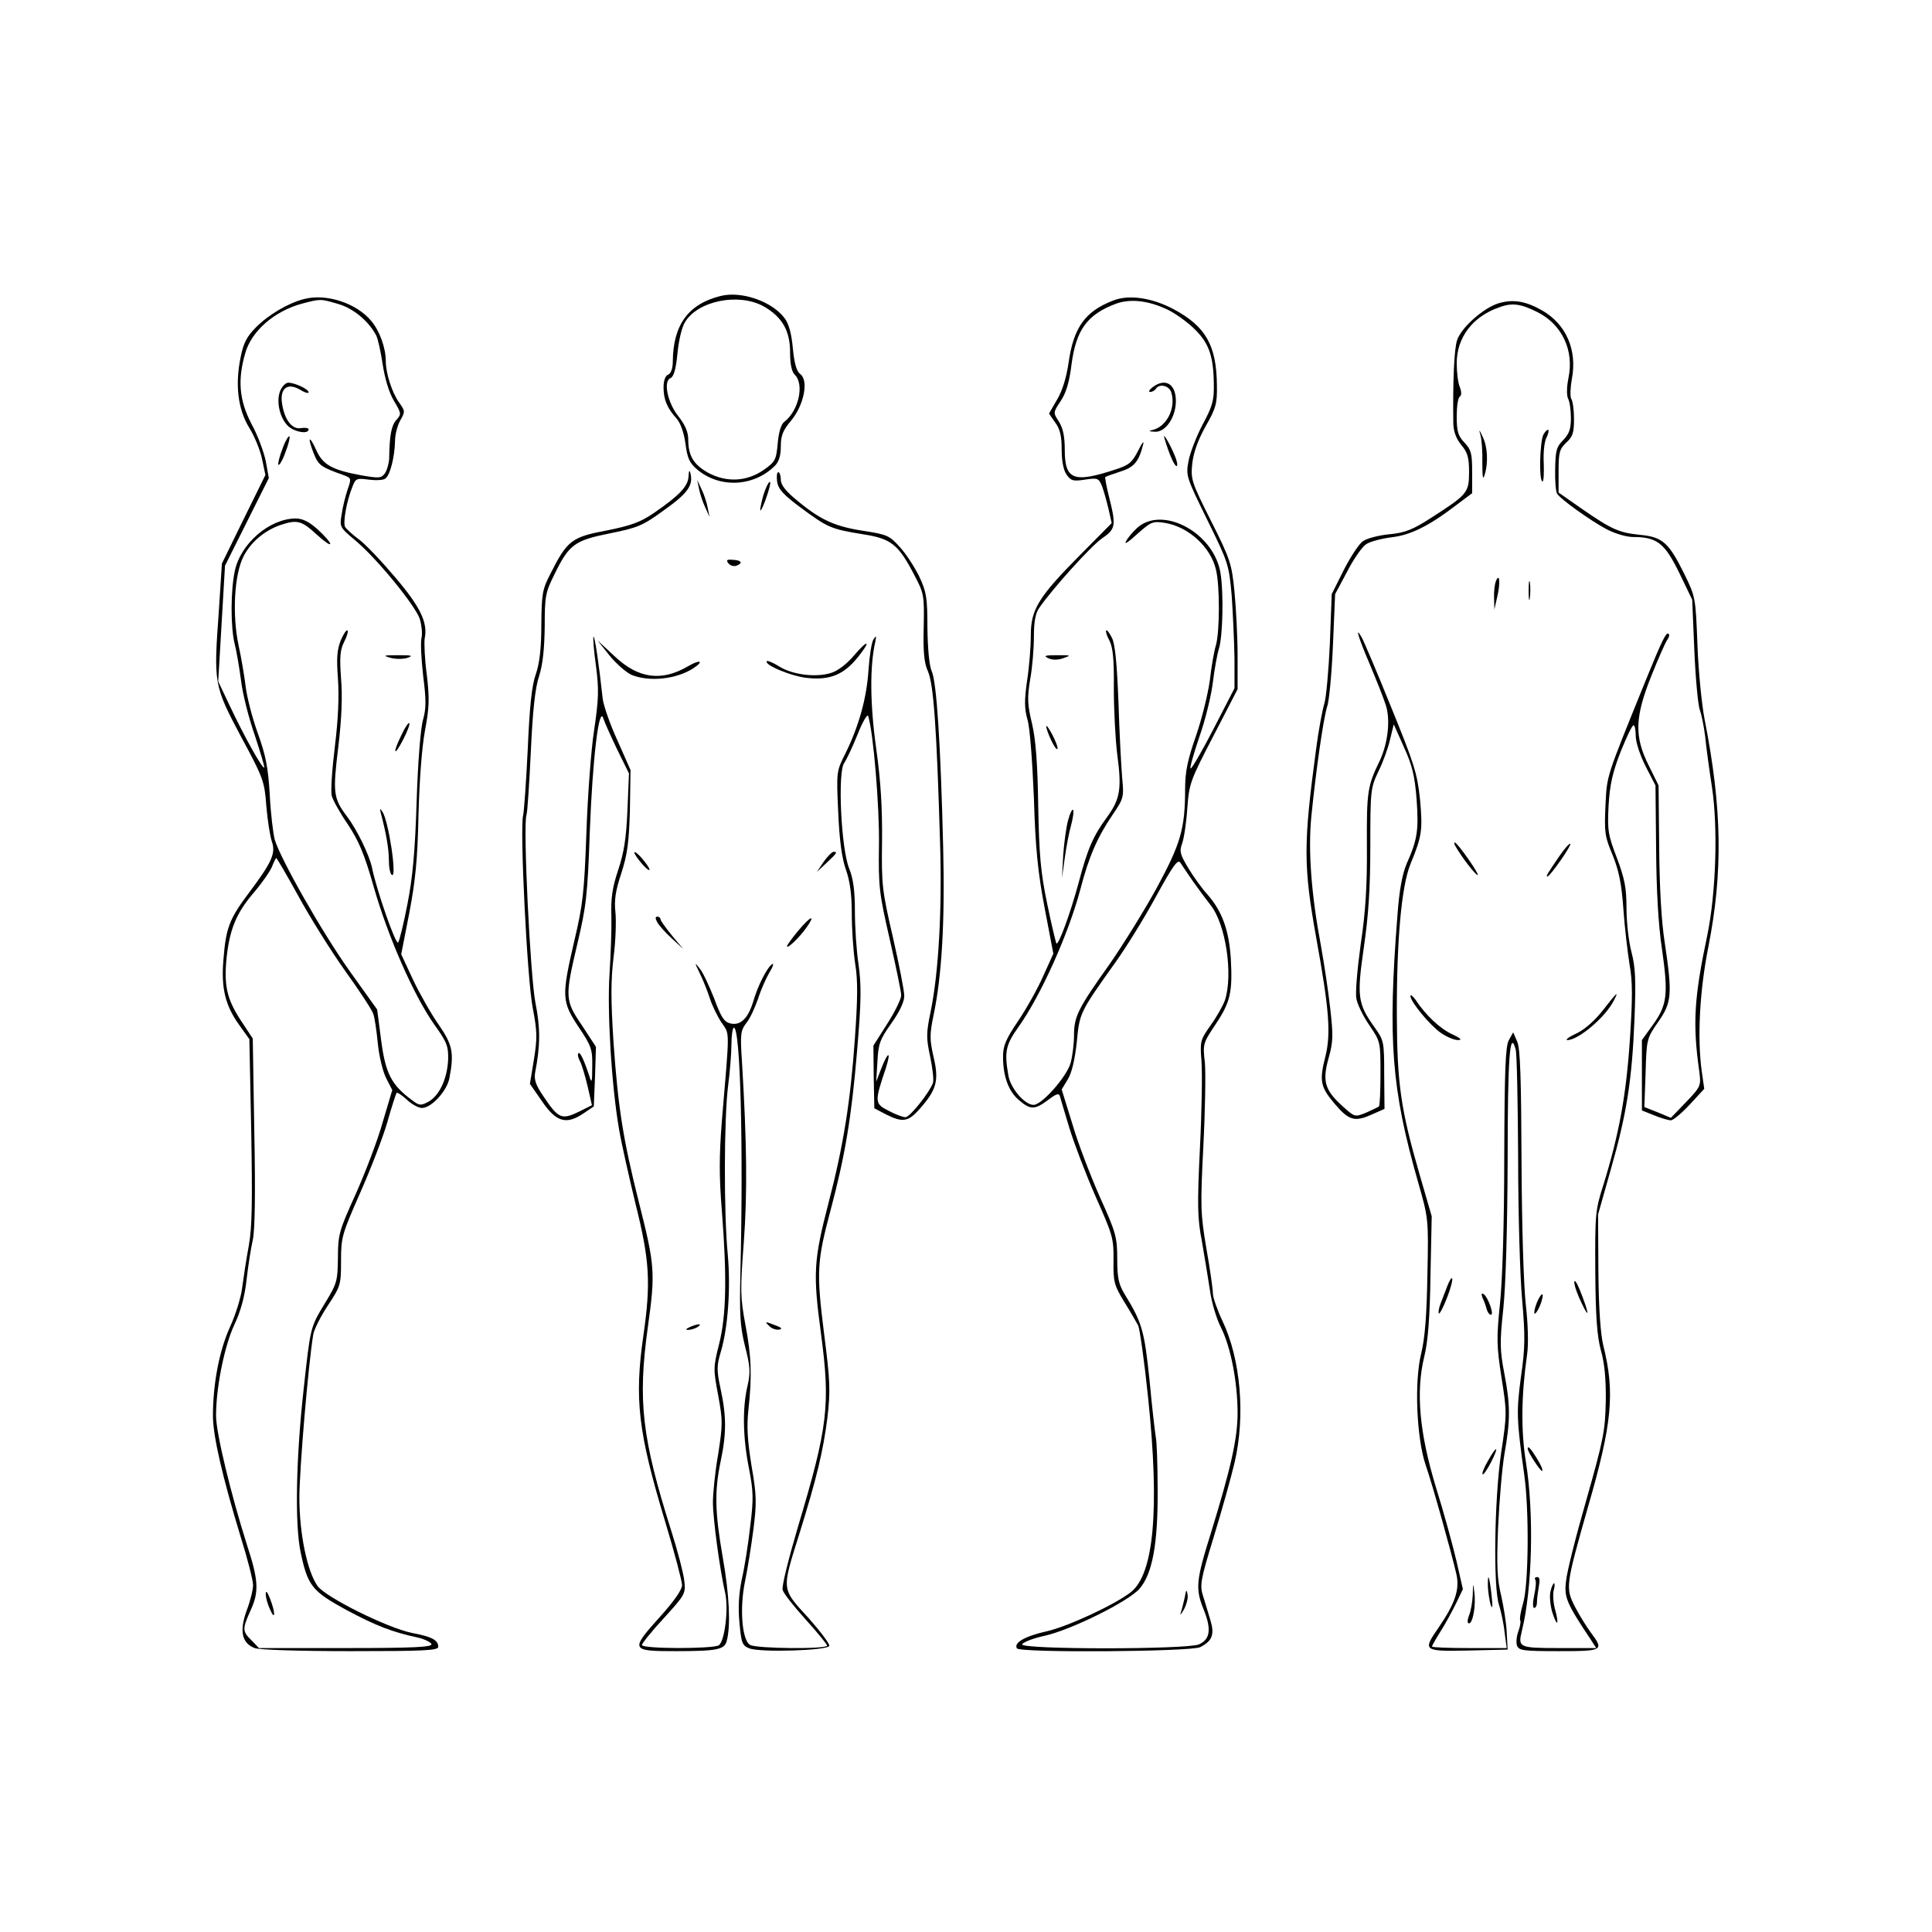 <?xml version="1.0" standalone="no"?>
<!DOCTYPE svg PUBLIC "-//W3C//DTD SVG 20010904//EN"
 "http://www.w3.org/TR/2001/REC-SVG-20010904/DTD/svg10.dtd">
<svg version="1.0" xmlns="http://www.w3.org/2000/svg"
 width="626pt" height="626pt" viewBox="0 0 626 626"
 preserveAspectRatio="xMidYMid meet">

<g transform="translate(0,626) scale(0.1,-0.1)"
fill="#000000" stroke="none">
<path d="M2335 5301 c-105 -26 -154 -94 -155 -212 0 -23 -6 -39 -15 -43 -9 -3
-15 -19 -15 -41 0 -40 12 -68 43 -102 12 -14 23 -45 28 -80 6 -48 13 -63 39
-85 73 -61 183 -55 251 13 13 13 19 33 19 63 0 35 7 52 34 84 41 50 57 129 29
150 -12 9 -19 33 -24 83 -4 46 -13 80 -26 97 -40 55 -140 90 -208 73z m140
-34 c59 -34 85 -78 85 -148 0 -38 5 -63 15 -73 32 -31 13 -117 -34 -153 -10
-7 -18 -34 -21 -69 -5 -55 -8 -60 -46 -87 -55 -38 -121 -41 -181 -8 -46 26
-63 55 -63 107 0 24 -10 47 -31 74 -36 44 -51 116 -26 125 10 5 17 28 22 79 4
42 14 86 25 103 42 69 175 95 255 50z"/>
<path d="M985 5291 c-51 -13 -114 -50 -155 -91 -30 -30 -41 -51 -50 -96 -19
-90 -9 -170 27 -229 17 -27 36 -73 42 -102 l11 -52 -71 -144 -70 -143 -10
-155 c-17 -235 -16 -240 72 -406 73 -135 76 -145 82 -225 4 -47 12 -98 18
-115 13 -38 0 -67 -76 -168 -62 -83 -73 -112 -81 -214 -8 -93 6 -149 51 -212
l33 -46 6 -296 c4 -231 3 -314 -8 -374 -8 -43 -17 -103 -21 -133 -3 -30 -21
-89 -40 -130 -35 -78 -55 -184 -55 -288 0 -65 31 -198 89 -389 23 -73 41 -144
41 -159 0 -15 -9 -52 -21 -83 -24 -67 -15 -105 26 -121 15 -6 149 -10 311 -10
235 0 284 2 284 14 0 22 -21 33 -85 45 -79 16 -279 115 -306 152 -34 48 -59
171 -59 287 0 90 29 432 45 528 3 17 24 59 48 95 41 62 42 67 42 144 0 76 3
86 62 220 34 77 74 180 88 229 14 50 28 92 30 95 3 2 18 -8 33 -22 16 -15 38
-27 49 -27 31 0 81 55 89 96 16 83 10 109 -34 173 -24 34 -61 99 -83 145 l-39
84 26 133 c20 105 27 174 30 319 3 114 11 219 21 273 14 74 15 102 6 180 -7
51 -9 104 -7 118 11 51 -14 103 -96 199 -44 52 -97 108 -118 123 -20 15 -40
33 -44 40 -7 14 5 84 24 130 10 27 14 28 52 23 23 -3 47 -2 54 3 16 10 31 71
32 123 0 20 8 50 17 66 16 28 16 30 -4 58 -23 32 -43 95 -43 134 0 43 -20 98
-47 130 -48 58 -146 90 -218 71z m111 -16 c49 -14 99 -56 123 -102 6 -12 15
-54 21 -94 7 -45 20 -90 36 -117 25 -42 25 -44 8 -63 -16 -18 -22 -50 -23
-125 -1 -16 -7 -38 -14 -48 -12 -16 -19 -16 -77 -6 -93 17 -124 34 -145 81
-23 51 -30 45 -9 -9 16 -40 23 -45 96 -71 27 -10 27 -11 14 -48 -7 -21 -16
-57 -19 -80 -7 -40 -6 -42 43 -83 70 -58 195 -211 210 -255 6 -20 9 -47 6 -61
-4 -14 -1 -69 5 -123 10 -78 10 -106 0 -142 -8 -25 -17 -138 -21 -264 -5 -162
-13 -250 -30 -335 -12 -63 -26 -119 -30 -124 -8 -8 -70 170 -85 244 -9 41 -49
123 -81 165 -44 58 -46 77 -28 224 11 92 14 164 9 223 -5 70 -3 92 10 118 9
18 14 34 11 37 -3 4 -13 -11 -22 -32 -12 -31 -14 -57 -9 -124 4 -58 1 -130
-10 -220 -9 -73 -14 -145 -10 -160 4 -14 27 -56 52 -92 35 -53 53 -94 84 -203
46 -161 129 -350 195 -444 43 -60 47 -72 46 -116 -3 -61 -28 -116 -64 -136
-25 -13 -29 -13 -54 6 -66 49 -85 86 -99 193 l-13 100 -88 123 c-90 126 -226
366 -244 428 -5 19 -13 85 -16 145 -5 88 -13 128 -39 200 -18 50 -35 117 -39
150 -4 33 -14 93 -23 134 -21 99 -14 230 16 288 23 46 68 84 120 102 54 18 68
14 116 -30 25 -23 45 -37 45 -31 0 5 -18 26 -40 46 -29 26 -49 36 -73 36 -84
-1 -177 -81 -196 -169 -14 -64 -14 -182 -1 -236 6 -22 15 -76 21 -120 5 -44
26 -125 45 -179 18 -55 32 -101 30 -103 -5 -6 -65 101 -112 201 l-37 78 11
188 11 187 71 142 71 142 -10 55 c-6 29 -26 84 -46 120 -40 77 -46 143 -20
231 21 72 95 135 183 159 61 16 60 16 118 -1z m-130 -1917 c37 -68 105 -177
151 -242 47 -65 88 -128 92 -140 5 -12 11 -55 15 -95 4 -42 16 -92 27 -114
l20 -39 -31 -104 c-16 -58 -56 -162 -87 -232 -54 -119 -58 -132 -58 -207 -1
-76 -3 -84 -43 -149 -47 -78 -46 -76 -68 -276 -25 -224 -29 -440 -10 -529 23
-110 37 -127 151 -189 96 -51 146 -70 229 -88 22 -5 41 -15 44 -21 3 -10 -57
-13 -278 -13 l-281 0 -24 25 c-30 29 -30 37 -4 95 29 62 27 99 -11 215 -52
164 -100 362 -100 418 0 91 27 225 59 294 21 44 34 92 40 147 5 44 14 102 20
128 7 30 9 154 5 349 l-5 304 -33 50 c-48 71 -60 115 -53 199 9 99 30 154 87
221 27 31 54 70 61 86 6 16 13 29 14 29 2 0 34 -55 71 -122z"/>
<path d="M909 4996 c-15 -32 -4 -87 22 -114 19 -21 69 -31 69 -13 0 4 -11 6
-24 4 -29 -6 -54 26 -62 79 -8 49 17 69 57 46 16 -10 29 -14 29 -9 0 10 -45
31 -66 31 -8 0 -19 -11 -25 -24z"/>
<path d="M915 4805 c-10 -25 -15 -48 -13 -51 3 -3 14 15 23 41 10 25 15 48 13
51 -3 3 -14 -15 -23 -41z"/>
<path d="M1267 4128 c17 -4 41 -4 55 1 18 7 11 8 -32 8 -49 0 -51 -1 -23 -9z"/>
<path d="M1301 3879 c-30 -61 -25 -74 5 -16 14 27 23 51 20 54 -2 3 -14 -14
-25 -38z"/>
<path d="M1234 3625 c17 -64 26 -115 26 -152 0 -23 4 -45 10 -48 17 -10 -11
176 -31 205 -8 12 -9 11 -5 -5z"/>
<path d="M861 1095 c0 -11 6 -33 14 -50 17 -39 18 -11 0 35 -9 23 -14 28 -14
15z"/>
<path d="M3609 5287 c-93 -35 -131 -88 -147 -205 -7 -46 -20 -89 -37 -117
l-26 -45 20 -29 c16 -21 21 -45 21 -88 0 -37 6 -67 16 -81 14 -20 21 -22 60
-16 41 6 44 5 55 -22 6 -16 15 -49 21 -74 l10 -45 -101 -102 c-137 -138 -161
-178 -161 -262 0 -36 -5 -101 -12 -146 -9 -64 -9 -90 1 -126 8 -24 16 -136 21
-254 5 -165 13 -242 35 -358 l28 -147 -33 -73 c-17 -39 -54 -105 -81 -145 -40
-59 -49 -81 -49 -115 0 -65 18 -113 51 -141 38 -33 52 -32 95 0 25 19 35 23
38 13 2 -8 16 -54 31 -104 15 -49 53 -149 85 -222 55 -124 59 -135 58 -207 -1
-70 2 -80 34 -133 20 -32 40 -67 46 -78 5 -11 20 -116 32 -233 38 -363 19
-572 -56 -631 -51 -40 -205 -112 -274 -127 -70 -16 -106 -37 -95 -55 10 -15
565 -11 594 4 39 20 47 41 33 87 -7 22 -17 58 -24 79 -11 35 -8 52 35 192 26
85 56 192 67 239 36 152 20 336 -39 460 -17 36 -31 76 -31 89 0 13 -9 78 -21
145 -19 113 -20 135 -10 331 6 116 8 238 5 272 -7 60 -6 63 34 123 49 73 56
105 50 215 -6 91 -28 152 -75 206 -17 18 -45 57 -62 85 -27 45 -30 55 -21 80
6 16 14 67 17 114 6 81 9 90 85 236 l78 151 0 109 c0 60 -5 153 -10 206 -9 91
-13 105 -76 230 -63 125 -66 135 -61 185 4 36 18 76 43 121 34 59 38 75 37
132 -1 131 -36 192 -140 248 -70 37 -143 48 -194 29z m167 -27 c24 -10 63 -37
88 -60 52 -48 68 -90 69 -185 1 -51 -4 -71 -36 -130 -20 -38 -41 -92 -46 -119
-9 -48 -7 -52 61 -191 68 -138 70 -144 79 -246 4 -57 8 -148 9 -202 l0 -97
-67 -130 c-37 -72 -71 -130 -75 -130 -4 0 9 46 28 102 20 56 39 136 44 178 5
41 14 91 20 110 12 40 15 177 5 241 -20 133 -190 224 -272 147 -14 -13 -30
-32 -35 -43 -6 -11 10 0 36 24 45 40 51 43 89 37 77 -12 150 -78 167 -152 13
-53 12 -201 0 -244 -6 -19 -15 -71 -20 -115 -6 -44 -26 -125 -45 -180 -27 -77
-35 -116 -35 -170 0 -130 -14 -178 -92 -322 -40 -73 -109 -184 -152 -246 -104
-146 -116 -171 -116 -232 0 -27 -5 -67 -11 -89 -12 -44 -93 -136 -120 -136
-29 0 -76 55 -82 97 -13 75 -8 98 32 154 73 102 163 302 202 449 27 104 55
168 104 240 36 53 37 57 31 120 -3 36 -9 146 -12 245 -5 128 -11 188 -21 208
-8 16 -16 27 -19 24 -2 -2 2 -17 11 -33 11 -22 15 -61 14 -154 0 -69 5 -165
11 -214 15 -112 10 -145 -34 -205 -44 -60 -62 -101 -91 -211 -27 -100 -65
-203 -72 -197 -2 3 -16 61 -30 129 -21 101 -26 157 -29 316 -2 139 -8 215 -20
267 -15 62 -16 84 -6 144 7 38 12 101 12 138 0 48 5 76 17 93 42 61 167 200
203 225 45 31 47 41 24 133 -9 35 -14 65 -13 66 2 2 24 10 49 18 45 14 60 32
74 88 4 14 -4 5 -16 -20 -20 -39 -30 -47 -73 -61 -137 -45 -165 -34 -165 64 0
44 -6 70 -19 91 -19 29 -19 29 6 67 18 27 28 62 35 119 15 112 51 161 144 196
45 16 100 11 160 -16z m89 -1855 c17 -24 42 -58 57 -77 50 -62 74 -226 47
-309 -7 -19 -28 -56 -47 -82 -33 -47 -34 -51 -29 -115 3 -37 1 -164 -5 -282
-9 -185 -8 -228 6 -300 8 -47 20 -118 26 -158 5 -40 22 -96 36 -123 32 -64 54
-177 54 -278 0 -82 -22 -179 -87 -390 -48 -153 -50 -179 -23 -246 26 -64 21
-97 -15 -113 -38 -17 -578 -17 -573 0 3 7 36 20 74 28 87 20 270 111 306 152
42 48 60 145 59 321 0 81 -3 158 -6 170 -2 12 -12 94 -20 182 -17 163 -24 189
-80 280 -20 33 -25 53 -25 116 0 70 -4 85 -56 200 -30 68 -71 174 -89 236
l-35 113 20 33 c13 21 23 65 29 121 9 95 10 96 126 259 33 46 92 141 130 211
57 104 72 124 80 110 6 -9 24 -36 40 -59z"/>
<path d="M3734 5005 c-10 -8 -14 -15 -7 -15 6 0 15 5 18 10 11 18 43 11 50
-11 16 -50 -14 -111 -60 -122 -15 -3 -13 -5 8 -6 34 -1 67 47 67 100 0 55 -34
76 -76 44z"/>
<path d="M3773 4840 c14 -48 32 -90 39 -90 5 0 2 16 -6 35 -17 40 -40 78 -33
55z"/>
<path d="M3397 4127 c14 -6 31 -6 50 1 25 9 23 9 -22 9 -40 0 -45 -2 -28 -10z"/>
<path d="M3390 3907 c0 -15 30 -80 36 -74 3 3 -4 22 -15 44 -11 21 -20 34 -21
30z"/>
<path d="M3461 3603 c-6 -21 -13 -72 -16 -113 l-4 -75 9 65 c5 36 14 84 21
108 6 23 9 45 6 48 -3 3 -10 -11 -16 -33z"/>
<path d="M3839 1085 c-4 -16 -9 -39 -13 -50 -4 -11 0 -7 9 8 9 16 15 38 13 50
-3 18 -5 17 -9 -8z"/>
<path d="M4858 5278 c-48 -13 -124 -79 -137 -121 -9 -27 -14 -128 -12 -270 1
-26 9 -48 26 -69 20 -24 25 -40 25 -87 0 -67 -5 -73 -120 -147 -62 -40 -86
-50 -137 -55 -34 -3 -73 -13 -86 -22 -13 -8 -41 -51 -63 -94 l-39 -78 -6 -160
c-4 -88 -12 -176 -18 -195 -6 -19 -19 -87 -27 -150 -41 -305 -41 -377 1 -610
42 -232 48 -310 29 -385 -20 -78 -15 -98 31 -152 45 -53 64 -59 118 -35 l43
19 -1 110 c0 108 -1 112 -31 154 -55 77 -58 100 -35 259 15 103 21 192 21 328
0 181 1 189 26 242 15 30 32 77 38 104 l12 49 33 -74 c27 -59 35 -93 41 -169
7 -99 3 -130 -32 -208 -14 -33 -24 -84 -30 -167 -32 -407 -19 -565 67 -866 33
-116 34 -117 30 -300 -2 -128 -8 -205 -20 -254 -23 -92 -15 -274 14 -361 23
-66 85 -289 100 -355 11 -49 -4 -94 -58 -173 -52 -75 -50 -77 97 -74 l127 3
-3 55 c-1 30 -10 84 -18 120 -13 53 -15 95 -10 221 4 86 13 194 21 240 19 107
19 157 -1 260 -14 74 -15 99 -3 209 8 78 13 259 14 480 0 333 7 428 26 360 4
-14 7 -171 8 -350 0 -179 6 -387 13 -462 10 -116 10 -154 -4 -250 -15 -113
-14 -138 11 -318 16 -114 14 -357 -4 -415 -8 -27 -12 -52 -9 -56 2 -4 -1 -20
-6 -34 -6 -15 -8 -36 -5 -46 6 -17 18 -19 136 -19 144 0 147 2 103 61 -14 19
-37 56 -51 83 -31 61 -30 69 42 322 79 272 88 372 50 524 -9 36 -15 121 -16
240 l-1 185 41 145 c51 178 69 288 77 489 5 127 3 167 -10 217 -9 34 -16 98
-16 142 0 66 -6 95 -31 162 -29 76 -31 89 -27 170 4 68 13 107 39 174 19 47
37 86 42 86 4 0 7 -16 7 -35 0 -20 14 -62 32 -98 l32 -62 2 -205 c1 -134 7
-246 19 -325 21 -147 17 -181 -29 -245 l-36 -50 0 -114 0 -114 40 -16 c22 -9
46 -16 54 -16 7 0 35 23 61 51 l47 51 -8 56 c-15 109 -7 261 21 402 48 244 45
451 -12 740 -9 47 -20 155 -23 240 -6 153 -6 156 -43 231 -50 101 -70 119
-143 126 -69 7 -93 18 -191 86 l-73 51 0 69 c0 61 3 72 25 93 21 19 25 32 25
76 0 29 -4 59 -9 66 -4 7 -3 36 2 64 18 93 -18 177 -96 222 -53 30 -92 37
-139 24z m123 -29 c80 -40 120 -124 101 -214 -6 -30 -6 -57 -1 -67 5 -9 9 -37
9 -63 0 -36 -6 -51 -25 -71 -22 -22 -25 -34 -26 -94 -1 -37 2 -73 6 -79 10
-18 110 -89 161 -116 27 -14 64 -25 86 -25 77 0 102 -20 149 -116 l42 -87 7
-166 c4 -91 12 -178 18 -192 5 -14 13 -52 17 -85 3 -32 13 -106 22 -164 20
-132 13 -344 -15 -480 -43 -204 -48 -286 -26 -442 6 -46 5 -49 -43 -99 l-49
-51 -43 18 -43 17 4 111 c3 109 4 112 41 165 44 63 46 89 21 257 -11 69 -17
182 -18 309 l-2 200 -32 65 c-47 94 -45 156 9 291 23 57 46 110 52 117 5 7 7
15 4 18 -8 8 -21 -19 -74 -149 -130 -321 -126 -306 -131 -407 -4 -88 -2 -101
23 -160 20 -50 29 -91 35 -175 4 -60 14 -141 20 -180 10 -54 10 -110 1 -245
-12 -180 -35 -305 -86 -470 -26 -81 -27 -95 -26 -280 1 -148 6 -210 18 -255
12 -41 17 -94 16 -165 -2 -96 -7 -123 -63 -320 -34 -118 -64 -237 -66 -265 -6
-51 2 -70 80 -187 l18 -28 -120 0 c-130 0 -134 2 -121 55 34 136 40 382 13
549 -16 101 -15 213 4 347 5 34 3 98 -4 160 -7 61 -13 254 -14 464 -1 268 -4
368 -14 390 l-13 30 -14 -25 c-11 -20 -14 -93 -15 -380 0 -214 -6 -403 -14
-476 -11 -109 -11 -134 5 -237 18 -113 18 -119 -1 -244 -22 -149 -26 -436 -7
-493 6 -19 15 -59 18 -88 l7 -52 -121 0 c-67 0 -121 2 -121 5 0 3 12 24 27 48
15 23 37 64 50 90 l23 48 -21 92 c-12 51 -41 157 -66 237 -54 178 -66 310 -38
425 12 49 18 126 20 262 l4 192 -40 138 c-60 208 -72 290 -73 508 -1 249 15
423 44 495 38 92 40 111 31 211 -9 84 -19 115 -94 299 -46 114 -89 215 -95
225 -23 40 -11 0 27 -89 21 -50 44 -108 51 -130 16 -48 7 -124 -19 -180 -40
-83 -43 -99 -42 -276 1 -128 -4 -213 -20 -319 -11 -80 -18 -159 -14 -177 3
-18 22 -57 42 -86 36 -53 36 -54 36 -156 0 -56 -2 -105 -5 -107 -2 -2 -21 -11
-41 -20 -37 -15 -37 -15 -76 20 -59 53 -67 82 -46 157 15 53 15 74 5 162 -6
55 -20 146 -30 202 -31 165 -42 307 -31 419 15 150 39 316 51 355 7 19 15 109
19 200 l7 165 39 73 c21 41 49 81 62 89 12 8 49 18 81 22 62 7 121 36 210 104
l52 39 0 69 c0 59 -3 72 -25 95 -21 22 -25 37 -25 85 0 32 4 60 10 64 6 4 6
15 0 31 -6 14 -10 49 -10 77 0 83 51 151 137 181 42 16 70 12 124 -15z"/>
<path d="M4797 4850 c4 -14 7 -54 6 -90 0 -45 2 -57 7 -40 13 40 10 93 -6 125
-11 24 -13 25 -7 5z"/>
<path d="M5001 4852 c-12 -23 -15 -152 -3 -152 4 0 5 27 4 59 -2 33 2 69 8 81
6 12 9 24 7 27 -3 2 -10 -4 -16 -15z"/>
<path d="M4847 4377 c-4 -10 -7 -35 -6 -55 l1 -37 9 40 c11 45 8 82 -4 52z"/>
<path d="M4953 4345 c0 -27 2 -38 4 -22 2 15 2 37 0 50 -2 12 -4 0 -4 -28z"/>
<path d="M4716 3518 c21 -37 68 -97 72 -93 5 4 -66 105 -74 105 -3 0 -2 -6 2
-12z"/>
<path d="M5054 3488 c-41 -60 -46 -68 -40 -68 8 0 79 101 74 106 -3 2 -18 -15
-34 -38z"/>
<path d="M4570 3033 c0 -19 64 -96 99 -120 19 -13 43 -23 55 -23 15 0 9 6 -19
19 -39 18 -86 62 -118 111 -10 13 -17 19 -17 13z"/>
<path d="M5194 2987 c-25 -32 -58 -62 -85 -75 -24 -11 -38 -21 -31 -22 35 -1
124 74 151 128 18 34 10 27 -35 -31z"/>
<path d="M4690 2094 c-6 -16 -16 -42 -22 -57 -6 -15 -8 -30 -6 -33 3 -2 15 21
27 52 12 31 19 59 16 62 -2 3 -9 -8 -15 -24z"/>
<path d="M5101 2105 c0 -11 11 -42 25 -70 26 -55 22 -27 -7 45 -10 25 -18 36
-18 25z"/>
<path d="M4804 2054 c5 -10 11 -27 13 -36 3 -10 9 -18 14 -18 11 0 -10 58 -24
67 -7 4 -8 0 -3 -13z"/>
<path d="M4980 2040 c-7 -17 -10 -33 -8 -36 3 -2 11 9 18 26 7 17 10 33 8 36
-3 2 -11 -9 -18 -26z"/>
<path d="M4822 1528 c-13 -22 -21 -42 -18 -45 2 -3 14 14 26 37 28 54 22 61
-8 8z"/>
<path d="M4950 1566 c0 -11 43 -76 47 -72 3 3 -5 21 -17 40 -20 33 -30 43 -30
32z"/>
<path d="M4821 1119 c1 -19 5 -45 9 -59 6 -16 7 -6 3 30 -7 63 -13 80 -12 29z"/>
<path d="M4975 1141 c3 -6 1 -28 -4 -50 -5 -24 -5 -41 0 -41 5 0 9 8 9 19 0
10 3 33 6 50 4 21 3 31 -5 31 -7 0 -10 -4 -6 -9z"/>
<path d="M4772 1093 c-1 -23 -6 -53 -12 -67 -6 -16 -6 -26 0 -26 12 0 23 58
17 101 -4 32 -4 32 -5 -8z"/>
<path d="M5024 1104 c-4 -14 -1 -44 5 -66 16 -51 24 -45 10 6 -6 21 -8 49 -5
62 4 13 4 24 1 24 -2 0 -8 -12 -11 -26z"/>
<path d="M2231 4717 c-1 -32 -29 -62 -112 -119 -44 -30 -74 -41 -154 -57 -112
-21 -127 -32 -181 -139 -27 -52 -29 -66 -30 -167 0 -77 -6 -125 -18 -160 -13
-36 -20 -104 -26 -242 -5 -105 -12 -202 -15 -215 -11 -44 13 -530 31 -623 15
-78 15 -99 4 -168 l-13 -79 39 -56 c46 -68 79 -77 134 -40 l34 23 4 97 3 96
-45 69 c-56 82 -56 92 -15 266 28 118 33 156 40 362 9 237 30 412 44 367 4
-13 25 -59 45 -101 l38 -77 -5 -120 c-4 -91 -11 -136 -30 -193 -19 -57 -24
-91 -22 -150 1 -42 -2 -125 -6 -186 -8 -120 6 -361 31 -505 8 -47 33 -157 54
-244 45 -180 49 -253 25 -421 -30 -208 -18 -314 71 -608 30 -99 54 -191 54
-203 0 -15 -26 -52 -70 -101 -99 -110 -97 -113 48 -113 137 0 160 5 167 34 13
50 8 150 -13 269 -26 149 -27 216 -7 312 19 89 19 146 0 234 -13 61 -13 75 0
119 24 79 33 210 23 318 -13 135 -12 441 1 544 6 46 11 108 11 137 0 29 4 53
8 53 21 0 31 -386 21 -795 -3 -134 -1 -173 15 -237 17 -66 18 -85 8 -129 -17
-71 -15 -169 5 -268 14 -72 15 -98 4 -185 -6 -55 -18 -132 -27 -171 -10 -48
-13 -93 -8 -143 6 -66 9 -74 32 -83 36 -14 254 -7 259 8 2 6 -28 46 -66 89
-90 98 -89 89 -31 274 57 183 77 267 91 377 10 88 9 117 -11 273 -25 199 -23
233 21 398 47 176 68 301 86 516 14 163 14 213 5 280 -7 45 -12 123 -12 174 0
65 -5 105 -19 139 -26 67 -37 310 -16 340 8 12 28 54 44 94 16 41 32 67 34 59
17 -53 37 -295 35 -420 -2 -135 1 -155 35 -304 20 -88 37 -169 37 -181 0 -12
-20 -53 -45 -92 l-45 -71 1 -101 2 -102 38 -20 c54 -27 72 -24 109 18 55 62
63 92 45 168 -13 58 -13 73 0 136 27 129 37 306 31 544 -8 330 -21 535 -37
570 -8 18 -13 72 -14 140 0 97 -3 117 -26 166 -15 31 -43 74 -63 96 -33 37
-42 41 -112 52 -96 14 -143 35 -216 95 -42 34 -58 54 -58 72 0 13 -4 24 -8 24
-5 0 -6 -14 -4 -31 4 -24 20 -42 78 -85 87 -64 96 -68 199 -85 93 -14 116 -33
168 -133 31 -59 32 -65 30 -167 -2 -82 1 -116 14 -145 18 -42 28 -181 39 -554
7 -219 -5 -426 -31 -550 -14 -67 -14 -84 -1 -144 8 -38 12 -76 9 -85 -12 -32
-75 -111 -89 -111 -8 0 -33 9 -55 21 -45 23 -46 28 -9 137 19 60 7 56 -16 -4
l-15 -39 4 65 c3 58 8 72 45 124 27 38 42 70 42 89 0 17 -17 103 -37 191 -35
151 -37 170 -35 311 1 107 -4 193 -19 300 -20 143 -21 266 -3 345 4 21 4 22
-6 8 -6 -10 -13 -55 -16 -100 -6 -92 -32 -183 -75 -270 -29 -57 -29 -59 -23
-190 4 -93 12 -149 25 -186 13 -37 19 -80 19 -143 0 -50 5 -123 11 -162 9 -54
8 -115 -1 -242 -14 -201 -37 -347 -85 -531 -49 -189 -51 -230 -25 -424 31
-233 23 -302 -75 -629 -30 -102 -53 -193 -49 -203 3 -11 37 -54 75 -96 38 -42
69 -80 69 -84 0 -12 -228 -10 -249 2 -27 14 -35 119 -17 206 8 38 20 113 27
167 11 87 11 111 -6 208 -13 82 -16 127 -10 181 12 109 10 173 -10 277 -16 87
-17 110 -5 265 12 162 10 323 -6 588 -6 88 -4 99 14 123 12 14 28 50 38 78 9
29 26 67 37 86 12 19 15 31 9 27 -16 -10 -47 -70 -62 -123 -17 -54 -41 -77
-74 -69 -20 5 -30 21 -52 81 -16 40 -36 84 -47 97 -17 22 -17 20 1 -17 11 -22
25 -58 32 -80 7 -22 24 -57 37 -77 28 -42 28 -12 2 -320 -9 -114 -9 -181 0
-292 17 -217 14 -340 -9 -431 -19 -76 -19 -81 -3 -166 15 -82 15 -94 0 -191
-10 -56 -17 -127 -17 -156 0 -52 22 -217 40 -295 11 -51 -2 -156 -21 -168 -19
-12 -249 -12 -249 1 0 5 32 45 71 87 70 77 71 79 66 123 -3 25 -22 97 -42 160
-95 300 -109 420 -76 659 25 179 23 200 -29 406 -51 203 -67 304 -82 516 -9
140 -9 201 0 277 7 53 9 120 6 147 -4 38 0 68 19 125 20 62 25 100 28 205 l2
130 -42 95 c-24 52 -45 113 -48 135 -12 111 -26 206 -30 202 -2 -3 1 -45 8
-94 10 -77 9 -108 -6 -209 -10 -65 -21 -216 -25 -334 -7 -191 -11 -230 -39
-348 -42 -181 -41 -197 14 -280 41 -61 45 -72 44 -127 0 -54 -2 -57 -10 -30
-18 54 -30 78 -35 72 -3 -3 -1 -14 5 -25 6 -11 17 -48 25 -82 l14 -61 -44 -22
c-54 -26 -65 -21 -112 49 -26 38 -32 55 -28 79 17 88 17 145 1 225 -17 87 -41
580 -29 610 3 8 9 101 14 205 6 133 14 207 27 245 12 38 17 88 18 160 0 98 2
110 32 170 47 96 65 109 180 132 89 18 105 24 176 76 76 54 94 80 84 119 -3
12 -5 8 -6 -10z"/>
<path d="M2265 4676 c3 -16 12 -43 20 -60 l14 -31 -6 30 c-3 17 -12 44 -20 60
l-14 30 6 -29z"/>
<path d="M2480 4674 c-7 -16 -13 -42 -16 -59 -3 -18 4 -8 16 24 11 30 18 57
15 59 -2 3 -9 -8 -15 -24z"/>
<path d="M2360 4435 c6 -8 18 -11 26 -8 22 8 17 18 -11 19 -20 2 -23 -1 -15
-11z"/>
<path d="M1975 4136 c22 -27 54 -55 72 -63 57 -23 145 -14 200 22 36 24 21 29
-18 6 -86 -50 -160 -40 -237 32 l-56 52 39 -49z"/>
<path d="M2767 4136 c-22 -26 -51 -49 -73 -56 -48 -16 -126 -7 -170 21 -19 12
-37 19 -39 17 -12 -12 83 -51 134 -55 72 -7 116 12 161 68 44 55 33 59 -13 5z"/>
<path d="M2072 3471 c13 -17 27 -30 31 -30 5 -1 -2 12 -15 28 -13 17 -27 30
-31 30 -5 1 2 -12 15 -28z"/>
<path d="M2669 3468 l-22 -33 31 29 c34 32 37 36 23 36 -5 0 -20 -15 -32 -32z"/>
<path d="M2129 3273 c5 -10 26 -34 47 -53 l38 -35 -37 44 c-20 25 -37 48 -37
53 0 4 -5 8 -10 8 -7 0 -7 -6 -1 -17z"/>
<path d="M2587 3245 c-20 -24 -37 -47 -37 -51 0 -10 39 27 62 59 33 46 15 40
-25 -8z"/>
<path d="M2492 1964 c8 -9 23 -14 33 -12 12 2 7 7 -16 15 -30 12 -32 11 -17
-3z"/>
<path d="M2235 1960 c-13 -6 -15 -9 -5 -9 8 0 22 4 30 9 18 12 2 12 -25 0z"/>
</g>
</svg>
